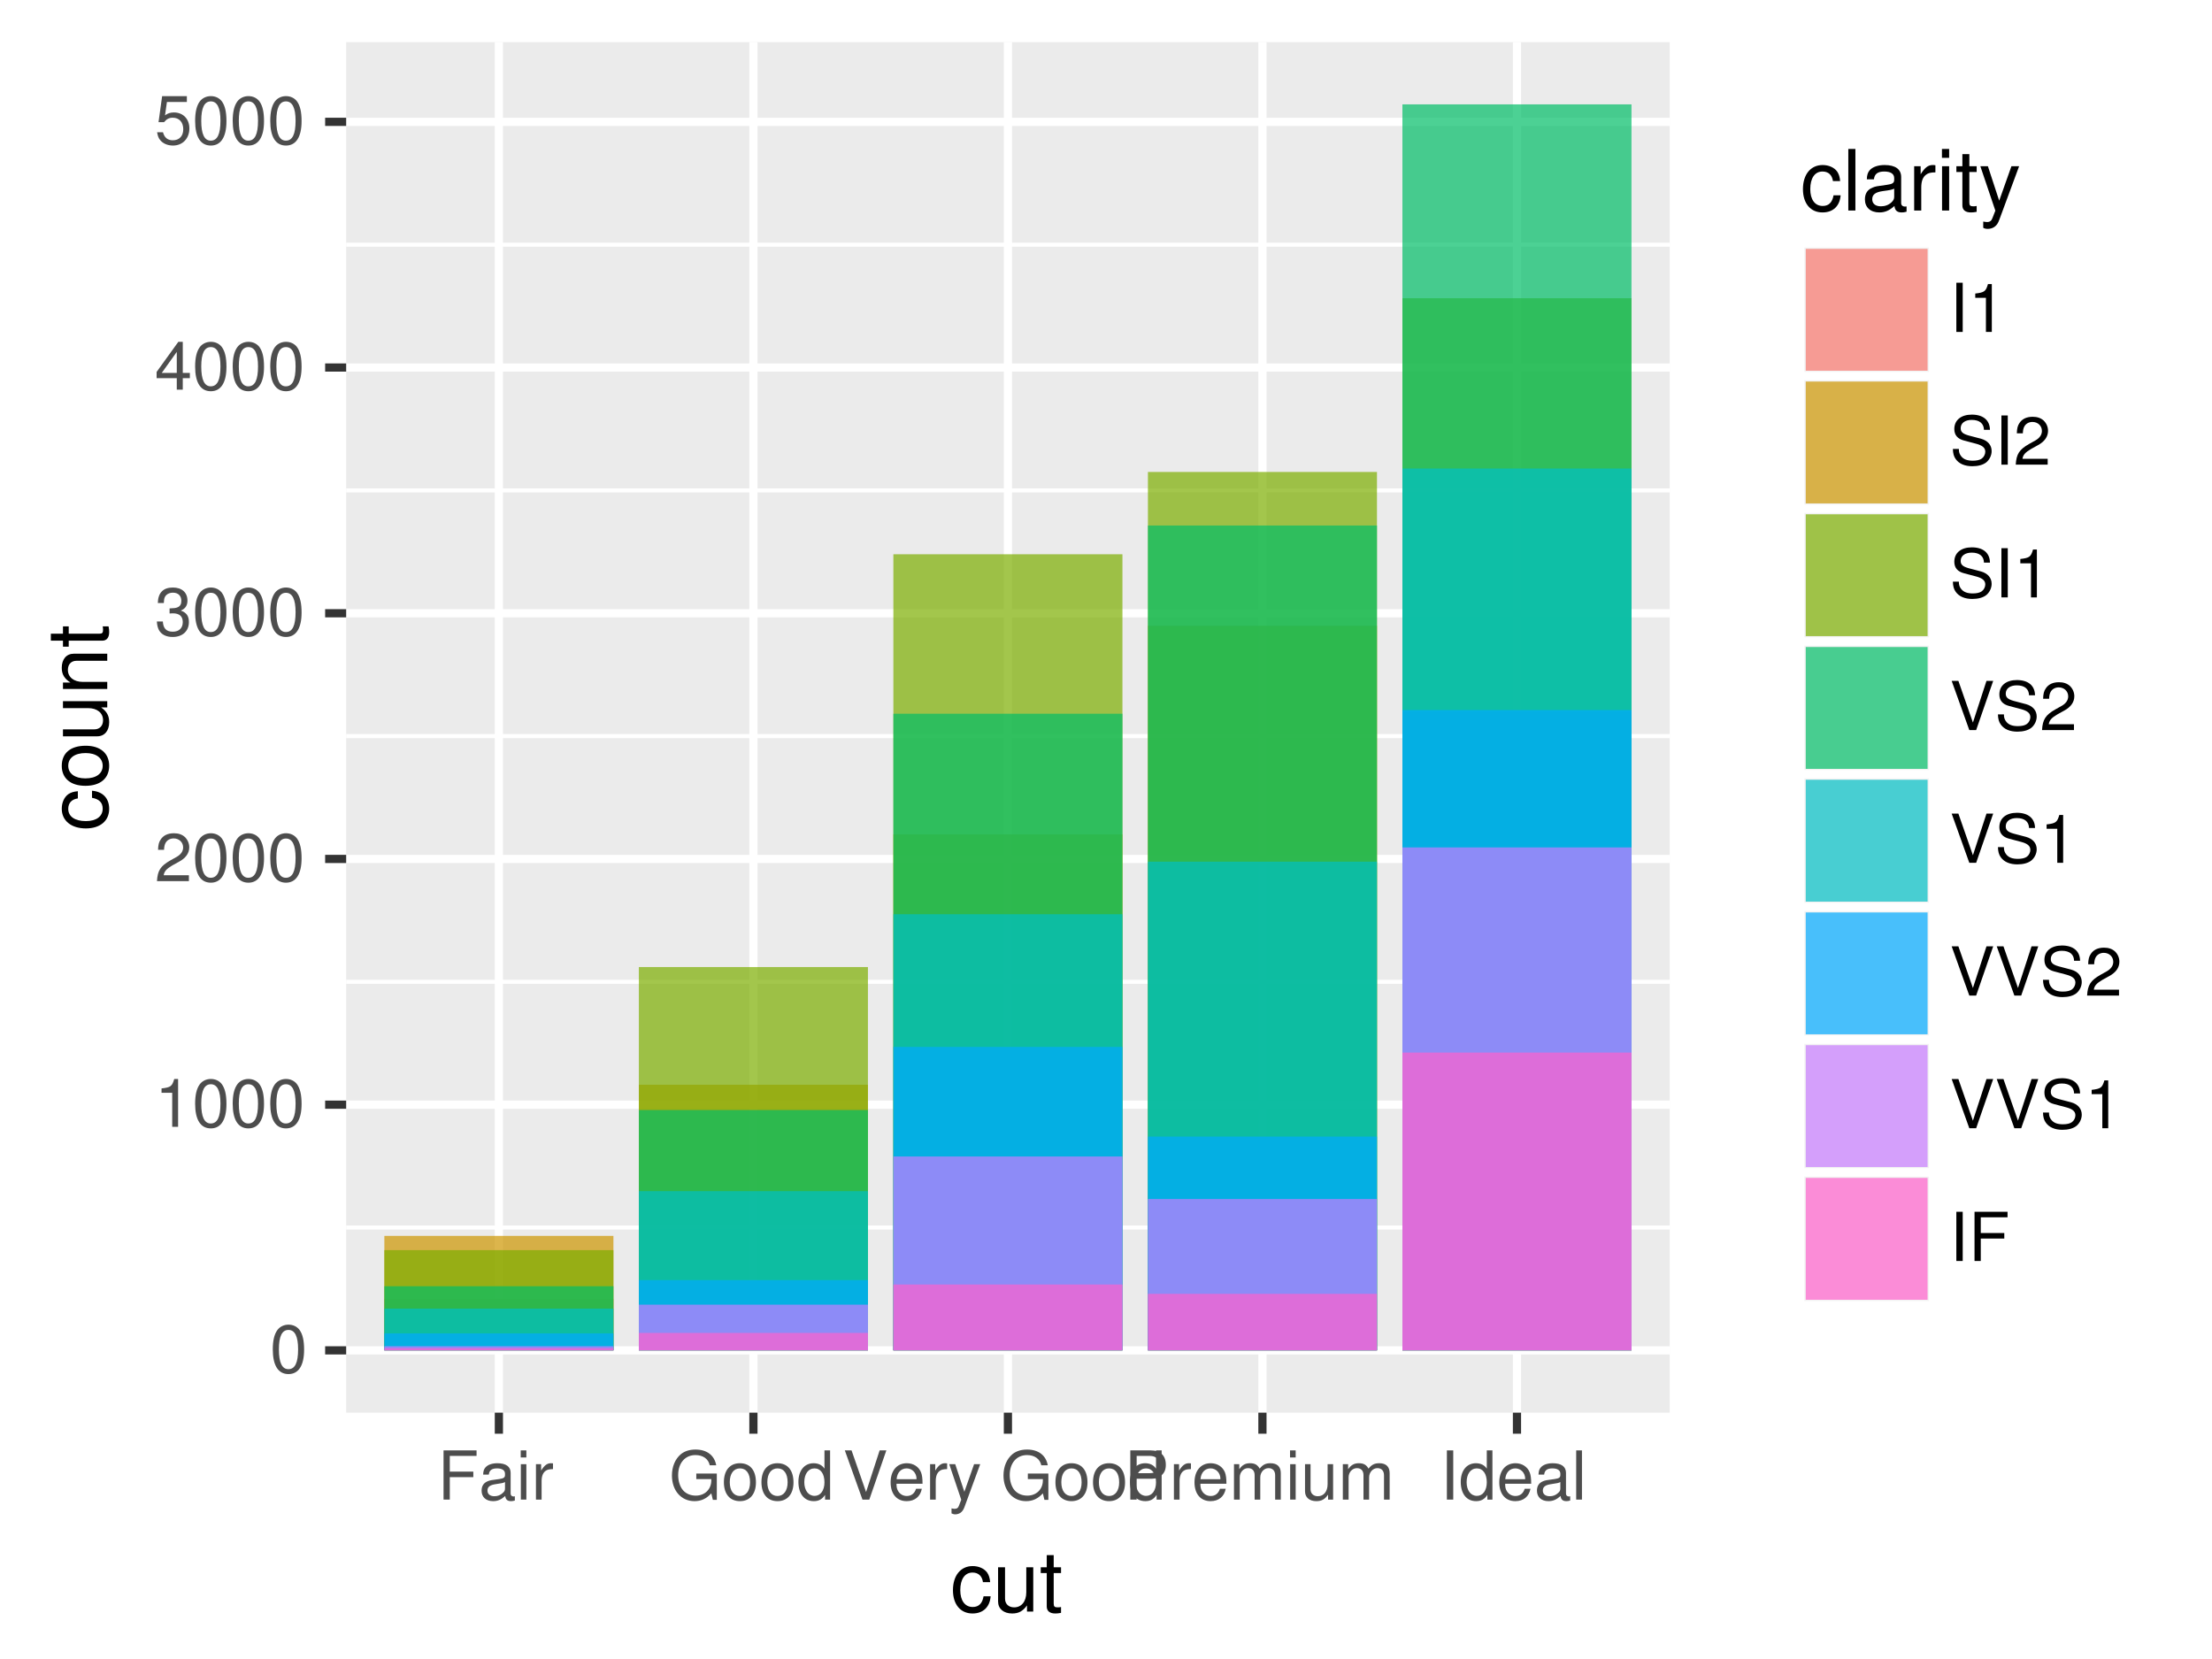 <?xml version="1.0" encoding="UTF-8"?>
<svg xmlns="http://www.w3.org/2000/svg" xmlns:xlink="http://www.w3.org/1999/xlink" width="288pt" height="216pt" viewBox="0 0 288 216" version="1.1">
<defs>
<g>
<symbol overflow="visible" id="glyph0-0">
<path style="stroke:none;" d=""/>
</symbol>
<symbol overflow="visible" id="glyph0-1">
<path style="stroke:none;" d="M 2.422 -6.234 C 1.844 -6.234 1.312 -5.984 0.984 -5.547 C 0.578 -5 0.375 -4.172 0.375 -3.016 C 0.375 -0.922 1.078 0.203 2.422 0.203 C 3.734 0.203 4.453 -0.922 4.453 -2.969 C 4.453 -4.172 4.266 -4.984 3.859 -5.547 C 3.531 -5.984 3.016 -6.234 2.422 -6.234 Z M 2.422 -5.547 C 3.25 -5.547 3.672 -4.703 3.672 -3.031 C 3.672 -1.266 3.266 -0.438 2.406 -0.438 C 1.578 -0.438 1.172 -1.297 1.172 -3.016 C 1.172 -4.719 1.578 -5.547 2.422 -5.547 Z M 2.422 -5.547 "/>
</symbol>
<symbol overflow="visible" id="glyph0-2">
<path style="stroke:none;" d="M 2.281 -4.438 L 2.281 0 L 3.047 0 L 3.047 -6.234 L 2.547 -6.234 C 2.266 -5.281 2.094 -5.141 0.891 -5 L 0.891 -4.438 Z M 2.281 -4.438 "/>
</symbol>
<symbol overflow="visible" id="glyph0-3">
<path style="stroke:none;" d="M 4.453 -0.766 L 1.172 -0.766 C 1.25 -1.281 1.531 -1.594 2.297 -2.047 L 3.172 -2.531 C 4.047 -3 4.5 -3.641 4.5 -4.406 C 4.5 -4.922 4.281 -5.406 3.922 -5.75 C 3.547 -6.078 3.094 -6.234 2.5 -6.234 C 1.703 -6.234 1.125 -5.953 0.781 -5.422 C 0.547 -5.094 0.453 -4.703 0.438 -4.078 L 1.219 -4.078 C 1.234 -4.5 1.297 -4.75 1.406 -4.953 C 1.594 -5.328 2 -5.562 2.469 -5.562 C 3.172 -5.562 3.703 -5.062 3.703 -4.391 C 3.703 -3.891 3.406 -3.469 2.859 -3.156 L 2.047 -2.703 C 0.75 -1.969 0.375 -1.375 0.297 0 L 4.453 0 Z M 4.453 -0.766 "/>
</symbol>
<symbol overflow="visible" id="glyph0-4">
<path style="stroke:none;" d="M 1.938 -2.859 L 2.047 -2.859 L 2.359 -2.875 C 3.219 -2.875 3.656 -2.484 3.656 -1.734 C 3.656 -0.953 3.172 -0.484 2.359 -0.484 C 1.516 -0.484 1.109 -0.906 1.062 -1.812 L 0.281 -1.812 C 0.312 -1.312 0.406 -0.984 0.547 -0.703 C 0.875 -0.109 1.484 0.203 2.344 0.203 C 3.625 0.203 4.453 -0.562 4.453 -1.734 C 4.453 -2.531 4.141 -2.969 3.391 -3.234 C 3.969 -3.453 4.266 -3.891 4.266 -4.516 C 4.266 -5.594 3.547 -6.234 2.359 -6.234 C 1.109 -6.234 0.438 -5.547 0.406 -4.219 L 1.188 -4.219 C 1.203 -4.594 1.234 -4.812 1.328 -5 C 1.5 -5.344 1.891 -5.562 2.375 -5.562 C 3.062 -5.562 3.469 -5.156 3.469 -4.5 C 3.469 -4.062 3.312 -3.797 2.969 -3.656 C 2.766 -3.562 2.484 -3.531 1.938 -3.516 Z M 1.938 -2.859 "/>
</symbol>
<symbol overflow="visible" id="glyph0-5">
<path style="stroke:none;" d="M 2.875 -1.5 L 2.875 0 L 3.656 0 L 3.656 -1.5 L 4.578 -1.5 L 4.578 -2.188 L 3.656 -2.188 L 3.656 -6.234 L 3.078 -6.234 L 0.25 -2.312 L 0.25 -1.5 Z M 2.875 -2.188 L 0.922 -2.188 L 2.875 -4.922 Z M 2.875 -2.188 "/>
</symbol>
<symbol overflow="visible" id="glyph0-6">
<path style="stroke:none;" d="M 4.188 -6.234 L 0.969 -6.234 L 0.5 -2.844 L 1.219 -2.844 C 1.578 -3.266 1.875 -3.422 2.359 -3.422 C 3.188 -3.422 3.719 -2.844 3.719 -1.922 C 3.719 -1.031 3.203 -0.484 2.359 -0.484 C 1.688 -0.484 1.266 -0.828 1.078 -1.531 L 0.312 -1.531 C 0.406 -1.016 0.5 -0.781 0.688 -0.547 C 1.031 -0.078 1.672 0.203 2.375 0.203 C 3.641 0.203 4.516 -0.719 4.516 -2.031 C 4.516 -3.266 3.688 -4.109 2.5 -4.109 C 2.062 -4.109 1.703 -4 1.344 -3.734 L 1.594 -5.469 L 4.188 -5.469 Z M 4.188 -6.234 "/>
</symbol>
<symbol overflow="visible" id="glyph0-7">
<path style="stroke:none;" d="M 1.609 -2.922 L 4.672 -2.922 L 4.672 -3.641 L 1.609 -3.641 L 1.609 -5.688 L 5.094 -5.688 L 5.094 -6.406 L 0.797 -6.406 L 0.797 0 L 1.609 0 Z M 1.609 -2.922 "/>
</symbol>
<symbol overflow="visible" id="glyph0-8">
<path style="stroke:none;" d="M 4.703 -0.438 C 4.625 -0.406 4.594 -0.406 4.547 -0.406 C 4.297 -0.406 4.156 -0.547 4.156 -0.781 L 4.156 -3.484 C 4.156 -4.297 3.547 -4.734 2.422 -4.734 C 1.75 -4.734 1.203 -4.547 0.891 -4.203 C 0.672 -3.969 0.594 -3.703 0.578 -3.25 L 1.312 -3.25 C 1.375 -3.812 1.703 -4.062 2.391 -4.062 C 3.047 -4.062 3.422 -3.812 3.422 -3.375 L 3.422 -3.188 C 3.422 -2.875 3.234 -2.75 2.656 -2.672 C 1.625 -2.547 1.453 -2.5 1.172 -2.391 C 0.641 -2.172 0.375 -1.766 0.375 -1.156 C 0.375 -0.328 0.953 0.203 1.875 0.203 C 2.469 0.203 2.922 0 3.453 -0.469 C 3.5 -0.016 3.734 0.203 4.203 0.203 C 4.359 0.203 4.469 0.188 4.703 0.125 Z M 3.422 -1.453 C 3.422 -1.203 3.359 -1.062 3.125 -0.859 C 2.828 -0.578 2.469 -0.438 2.047 -0.438 C 1.469 -0.438 1.141 -0.719 1.141 -1.172 C 1.141 -1.656 1.453 -1.906 2.25 -2.016 C 3.016 -2.125 3.172 -2.156 3.422 -2.281 Z M 3.422 -1.453 "/>
</symbol>
<symbol overflow="visible" id="glyph0-9">
<path style="stroke:none;" d="M 1.312 -4.609 L 0.594 -4.609 L 0.594 0 L 1.312 0 Z M 1.312 -6.406 L 0.578 -6.406 L 0.578 -5.484 L 1.312 -5.484 Z M 1.312 -6.406 "/>
</symbol>
<symbol overflow="visible" id="glyph0-10">
<path style="stroke:none;" d="M 0.609 -4.609 L 0.609 0 L 1.344 0 L 1.344 -2.391 C 1.344 -3.047 1.516 -3.484 1.859 -3.734 C 2.094 -3.906 2.312 -3.953 2.828 -3.969 L 2.828 -4.719 C 2.703 -4.734 2.641 -4.734 2.547 -4.734 C 2.062 -4.734 1.703 -4.453 1.281 -3.781 L 1.281 -4.609 Z M 0.609 -4.609 "/>
</symbol>
<symbol overflow="visible" id="glyph0-11">
<path style="stroke:none;" d="M 6.234 -3.391 L 3.562 -3.391 L 3.562 -2.672 L 5.516 -2.672 L 5.516 -2.484 C 5.516 -1.344 4.672 -0.516 3.5 -0.516 C 2.844 -0.516 2.266 -0.75 1.875 -1.172 C 1.453 -1.625 1.203 -2.391 1.203 -3.188 C 1.203 -4.766 2.109 -5.797 3.453 -5.797 C 4.438 -5.797 5.141 -5.297 5.312 -4.469 L 6.156 -4.469 C 5.922 -5.766 4.938 -6.516 3.469 -6.516 C 2.688 -6.516 2.047 -6.312 1.547 -5.906 C 0.812 -5.281 0.391 -4.297 0.391 -3.141 C 0.391 -1.172 1.594 0.203 3.328 0.203 C 4.203 0.203 4.891 -0.125 5.516 -0.812 L 5.719 0.031 L 6.234 0.031 Z M 6.234 -3.391 "/>
</symbol>
<symbol overflow="visible" id="glyph0-12">
<path style="stroke:none;" d="M 2.391 -4.734 C 1.094 -4.734 0.312 -3.812 0.312 -2.266 C 0.312 -0.719 1.094 0.203 2.406 0.203 C 3.688 0.203 4.484 -0.719 4.484 -2.234 C 4.484 -3.828 3.719 -4.734 2.391 -4.734 Z M 2.406 -4.062 C 3.234 -4.062 3.719 -3.391 3.719 -2.25 C 3.719 -1.156 3.203 -0.469 2.406 -0.469 C 1.578 -0.469 1.078 -1.156 1.078 -2.266 C 1.078 -3.375 1.578 -4.062 2.406 -4.062 Z M 2.406 -4.062 "/>
</symbol>
<symbol overflow="visible" id="glyph0-13">
<path style="stroke:none;" d="M 4.359 -6.406 L 3.625 -6.406 L 3.625 -4.031 C 3.312 -4.5 2.828 -4.734 2.203 -4.734 C 1.016 -4.734 0.234 -3.781 0.234 -2.312 C 0.234 -0.75 1 0.203 2.234 0.203 C 2.875 0.203 3.312 -0.031 3.703 -0.609 L 3.703 0 L 4.359 0 Z M 2.328 -4.062 C 3.125 -4.062 3.625 -3.359 3.625 -2.25 C 3.625 -1.188 3.109 -0.484 2.344 -0.484 C 1.531 -0.484 1 -1.203 1 -2.266 C 1 -3.344 1.531 -4.062 2.328 -4.062 Z M 2.328 -4.062 "/>
</symbol>
<symbol overflow="visible" id="glyph0-14">
<path style="stroke:none;" d="M 3.453 0 L 5.672 -6.406 L 4.797 -6.406 L 3.031 -0.984 L 1.141 -6.406 L 0.266 -6.406 L 2.562 0 Z M 3.453 0 "/>
</symbol>
<symbol overflow="visible" id="glyph0-15">
<path style="stroke:none;" d="M 4.516 -2.062 C 4.516 -2.766 4.453 -3.188 4.328 -3.531 C 4.031 -4.281 3.328 -4.734 2.469 -4.734 C 1.172 -4.734 0.359 -3.75 0.359 -2.25 C 0.359 -0.734 1.156 0.203 2.453 0.203 C 3.5 0.203 4.234 -0.391 4.422 -1.406 L 3.672 -1.406 C 3.469 -0.797 3.062 -0.469 2.469 -0.469 C 2 -0.469 1.609 -0.688 1.359 -1.078 C 1.188 -1.344 1.125 -1.594 1.125 -2.062 Z M 1.141 -2.656 C 1.203 -3.516 1.719 -4.062 2.453 -4.062 C 3.172 -4.062 3.734 -3.469 3.734 -2.703 C 3.734 -2.688 3.734 -2.672 3.719 -2.656 Z M 1.141 -2.656 "/>
</symbol>
<symbol overflow="visible" id="glyph0-16">
<path style="stroke:none;" d="M 3.406 -4.609 L 2.141 -1.016 L 0.953 -4.609 L 0.172 -4.609 L 1.734 0.016 L 1.453 0.75 C 1.344 1.078 1.172 1.203 0.859 1.203 C 0.75 1.203 0.641 1.172 0.469 1.141 L 0.469 1.797 C 0.625 1.875 0.781 1.922 0.969 1.922 C 1.203 1.922 1.453 1.844 1.656 1.703 C 1.875 1.531 2.016 1.344 2.156 0.969 L 4.203 -4.609 Z M 3.406 -4.609 "/>
</symbol>
<symbol overflow="visible" id="glyph0-17">
<path style="stroke:none;" d=""/>
</symbol>
<symbol overflow="visible" id="glyph0-18">
<path style="stroke:none;" d="M 1.625 -2.719 L 3.641 -2.719 C 4.141 -2.719 4.531 -2.875 4.875 -3.172 C 5.266 -3.531 5.422 -3.938 5.422 -4.531 C 5.422 -5.734 4.719 -6.406 3.453 -6.406 L 0.797 -6.406 L 0.797 0 L 1.625 0 Z M 1.625 -3.438 L 1.625 -5.688 L 3.328 -5.688 C 4.109 -5.688 4.578 -5.266 4.578 -4.562 C 4.578 -3.859 4.109 -3.438 3.328 -3.438 Z M 1.625 -3.438 "/>
</symbol>
<symbol overflow="visible" id="glyph0-19">
<path style="stroke:none;" d="M 0.609 -4.609 L 0.609 0 L 1.359 0 L 1.359 -2.891 C 1.359 -3.562 1.844 -4.094 2.438 -4.094 C 2.984 -4.094 3.297 -3.766 3.297 -3.172 L 3.297 0 L 4.031 0 L 4.031 -2.891 C 4.031 -3.562 4.516 -4.094 5.109 -4.094 C 5.641 -4.094 5.969 -3.75 5.969 -3.172 L 5.969 0 L 6.703 0 L 6.703 -3.453 C 6.703 -4.281 6.234 -4.734 5.359 -4.734 C 4.75 -4.734 4.375 -4.562 3.953 -4.031 C 3.672 -4.531 3.312 -4.734 2.703 -4.734 C 2.094 -4.734 1.688 -4.516 1.297 -3.953 L 1.297 -4.609 Z M 0.609 -4.609 "/>
</symbol>
<symbol overflow="visible" id="glyph0-20">
<path style="stroke:none;" d="M 4.234 0 L 4.234 -4.609 L 3.516 -4.609 L 3.516 -2 C 3.516 -1.062 3.016 -0.438 2.25 -0.438 C 1.672 -0.438 1.297 -0.797 1.297 -1.344 L 1.297 -4.609 L 0.578 -4.609 L 0.578 -1.062 C 0.578 -0.297 1.141 0.203 2.047 0.203 C 2.719 0.203 3.156 -0.031 3.578 -0.641 L 3.578 0 Z M 4.234 0 "/>
</symbol>
<symbol overflow="visible" id="glyph0-21">
<path style="stroke:none;" d="M 1.703 -6.406 L 0.875 -6.406 L 0.875 0 L 1.703 0 Z M 1.703 -6.406 "/>
</symbol>
<symbol overflow="visible" id="glyph0-22">
<path style="stroke:none;" d="M 1.344 -6.406 L 0.594 -6.406 L 0.594 0 L 1.344 0 Z M 1.344 -6.406 "/>
</symbol>
<symbol overflow="visible" id="glyph0-23">
<path style="stroke:none;" d="M 5.25 -4.531 C 5.234 -5.781 4.375 -6.516 2.891 -6.516 C 1.484 -6.516 0.609 -5.797 0.609 -4.641 C 0.609 -3.859 1.031 -3.359 1.875 -3.141 L 3.469 -2.719 C 4.281 -2.5 4.641 -2.188 4.641 -1.688 C 4.641 -1.344 4.453 -0.984 4.188 -0.797 C 3.938 -0.609 3.531 -0.516 3.016 -0.516 C 2.312 -0.516 1.844 -0.688 1.531 -1.062 C 1.297 -1.344 1.188 -1.641 1.203 -2.047 L 0.422 -2.047 C 0.438 -1.453 0.547 -1.062 0.797 -0.719 C 1.234 -0.109 1.984 0.203 2.953 0.203 C 3.719 0.203 4.344 0.031 4.766 -0.297 C 5.188 -0.641 5.469 -1.203 5.469 -1.766 C 5.469 -2.547 4.969 -3.125 4.094 -3.375 L 2.484 -3.797 C 1.719 -4.016 1.438 -4.25 1.438 -4.75 C 1.438 -5.406 2 -5.828 2.875 -5.828 C 3.891 -5.828 4.453 -5.359 4.469 -4.531 Z M 5.25 -4.531 "/>
</symbol>
<symbol overflow="visible" id="glyph1-0">
<path style="stroke:none;" d=""/>
</symbol>
<symbol overflow="visible" id="glyph1-1">
<path style="stroke:none;" d="M 5.188 -3.828 C 5.141 -4.391 5.016 -4.75 4.797 -5.078 C 4.406 -5.609 3.703 -5.922 2.906 -5.922 C 1.359 -5.922 0.344 -4.703 0.344 -2.781 C 0.344 -0.922 1.328 0.25 2.891 0.25 C 4.266 0.25 5.141 -0.578 5.25 -1.984 L 4.328 -1.984 C 4.172 -1.062 3.703 -0.594 2.922 -0.594 C 1.906 -0.594 1.297 -1.422 1.297 -2.781 C 1.297 -4.219 1.891 -5.078 2.891 -5.078 C 3.656 -5.078 4.141 -4.625 4.25 -3.828 Z M 5.188 -3.828 "/>
</symbol>
<symbol overflow="visible" id="glyph1-2">
<path style="stroke:none;" d="M 5.297 0 L 5.297 -5.766 L 4.391 -5.766 L 4.391 -2.5 C 4.391 -1.312 3.766 -0.547 2.812 -0.547 C 2.094 -0.547 1.625 -0.984 1.625 -1.688 L 1.625 -5.766 L 0.719 -5.766 L 0.719 -1.312 C 0.719 -0.359 1.438 0.25 2.547 0.25 C 3.406 0.25 3.938 -0.047 4.484 -0.797 L 4.484 0 Z M 5.297 0 "/>
</symbol>
<symbol overflow="visible" id="glyph1-3">
<path style="stroke:none;" d="M 2.797 -5.766 L 1.844 -5.766 L 1.844 -7.344 L 0.938 -7.344 L 0.938 -5.766 L 0.156 -5.766 L 0.156 -5.016 L 0.938 -5.016 L 0.938 -0.656 C 0.938 -0.078 1.328 0.25 2.047 0.25 C 2.266 0.25 2.484 0.234 2.797 0.172 L 2.797 -0.594 C 2.672 -0.562 2.531 -0.547 2.359 -0.547 C 1.953 -0.547 1.844 -0.656 1.844 -1.062 L 1.844 -5.016 L 2.797 -5.016 Z M 2.797 -5.766 "/>
</symbol>
<symbol overflow="visible" id="glyph1-4">
<path style="stroke:none;" d="M 1.672 -8.016 L 0.75 -8.016 L 0.75 0 L 1.672 0 Z M 1.672 -8.016 "/>
</symbol>
<symbol overflow="visible" id="glyph1-5">
<path style="stroke:none;" d="M 5.891 -0.531 C 5.781 -0.516 5.734 -0.516 5.688 -0.516 C 5.375 -0.516 5.188 -0.688 5.188 -0.969 L 5.188 -4.359 C 5.188 -5.375 4.438 -5.922 3.031 -5.922 C 2.188 -5.922 1.5 -5.688 1.109 -5.266 C 0.844 -4.969 0.734 -4.625 0.719 -4.062 L 1.641 -4.062 C 1.719 -4.766 2.141 -5.078 2.984 -5.078 C 3.812 -5.078 4.281 -4.781 4.281 -4.219 L 4.281 -3.984 C 4.281 -3.594 4.047 -3.438 3.328 -3.344 C 2.031 -3.172 1.828 -3.141 1.469 -2.984 C 0.797 -2.719 0.469 -2.203 0.469 -1.453 C 0.469 -0.406 1.188 0.25 2.359 0.25 C 3.078 0.25 3.656 0 4.312 -0.594 C 4.375 -0.016 4.656 0.25 5.266 0.25 C 5.438 0.25 5.594 0.234 5.891 0.156 Z M 4.281 -1.812 C 4.281 -1.5 4.188 -1.312 3.922 -1.062 C 3.547 -0.719 3.094 -0.547 2.547 -0.547 C 1.844 -0.547 1.422 -0.891 1.422 -1.469 C 1.422 -2.078 1.828 -2.391 2.812 -2.531 C 3.766 -2.656 3.969 -2.703 4.281 -2.844 Z M 4.281 -1.812 "/>
</symbol>
<symbol overflow="visible" id="glyph1-6">
<path style="stroke:none;" d="M 0.766 -5.766 L 0.766 0 L 1.688 0 L 1.688 -2.984 C 1.688 -3.812 1.891 -4.359 2.328 -4.672 C 2.625 -4.891 2.891 -4.953 3.531 -4.969 L 3.531 -5.891 C 3.375 -5.922 3.297 -5.922 3.172 -5.922 C 2.578 -5.922 2.141 -5.578 1.609 -4.719 L 1.609 -5.766 Z M 0.766 -5.766 "/>
</symbol>
<symbol overflow="visible" id="glyph1-7">
<path style="stroke:none;" d="M 1.656 -5.766 L 0.734 -5.766 L 0.734 0 L 1.656 0 Z M 1.656 -8.016 L 0.719 -8.016 L 0.719 -6.859 L 1.656 -6.859 Z M 1.656 -8.016 "/>
</symbol>
<symbol overflow="visible" id="glyph1-8">
<path style="stroke:none;" d="M 4.266 -5.766 L 2.672 -1.281 L 1.203 -5.766 L 0.219 -5.766 L 2.172 0.016 L 1.812 0.938 C 1.672 1.344 1.469 1.5 1.078 1.5 C 0.953 1.5 0.797 1.469 0.594 1.438 L 0.594 2.25 C 0.781 2.359 0.969 2.391 1.203 2.391 C 1.5 2.391 1.828 2.297 2.062 2.125 C 2.359 1.906 2.516 1.672 2.688 1.203 L 5.266 -5.766 Z M 4.266 -5.766 "/>
</symbol>
<symbol overflow="visible" id="glyph2-0">
<path style="stroke:none;" d=""/>
</symbol>
<symbol overflow="visible" id="glyph2-1">
<path style="stroke:none;" d="M -3.828 -5.188 C -4.391 -5.141 -4.75 -5.016 -5.078 -4.797 C -5.609 -4.406 -5.922 -3.703 -5.922 -2.906 C -5.922 -1.359 -4.703 -0.344 -2.781 -0.344 C -0.922 -0.344 0.25 -1.328 0.25 -2.891 C 0.25 -4.266 -0.578 -5.141 -1.984 -5.25 L -1.984 -4.328 C -1.062 -4.172 -0.594 -3.703 -0.594 -2.922 C -0.594 -1.906 -1.422 -1.297 -2.781 -1.297 C -4.219 -1.297 -5.078 -1.891 -5.078 -2.891 C -5.078 -3.656 -4.625 -4.141 -3.828 -4.25 Z M -3.828 -5.188 "/>
</symbol>
<symbol overflow="visible" id="glyph2-2">
<path style="stroke:none;" d="M -5.922 -2.984 C -5.922 -1.375 -4.781 -0.391 -2.844 -0.391 C -0.906 -0.391 0.25 -1.359 0.25 -3 C 0.25 -4.625 -0.906 -5.609 -2.797 -5.609 C -4.781 -5.609 -5.922 -4.656 -5.922 -2.984 Z M -5.078 -3 C -5.078 -4.031 -4.234 -4.656 -2.812 -4.656 C -1.453 -4.656 -0.594 -4.016 -0.594 -3 C -0.594 -1.984 -1.438 -1.359 -2.844 -1.359 C -4.219 -1.359 -5.078 -1.984 -5.078 -3 Z M -5.078 -3 "/>
</symbol>
<symbol overflow="visible" id="glyph2-3">
<path style="stroke:none;" d="M 0 -5.297 L -5.766 -5.297 L -5.766 -4.391 L -2.5 -4.391 C -1.312 -4.391 -0.547 -3.766 -0.547 -2.812 C -0.547 -2.094 -0.984 -1.625 -1.688 -1.625 L -5.766 -1.625 L -5.766 -0.719 L -1.312 -0.719 C -0.359 -0.719 0.25 -1.438 0.25 -2.547 C 0.25 -3.406 -0.047 -3.938 -0.797 -4.484 L 0 -4.484 Z M 0 -5.297 "/>
</symbol>
<symbol overflow="visible" id="glyph2-4">
<path style="stroke:none;" d="M -5.766 -0.766 L 0 -0.766 L 0 -1.688 L -3.172 -1.688 C -4.359 -1.688 -5.125 -2.312 -5.125 -3.25 C -5.125 -3.984 -4.688 -4.438 -4 -4.438 L 0 -4.438 L 0 -5.359 L -4.359 -5.359 C -5.312 -5.359 -5.922 -4.641 -5.922 -3.531 C -5.922 -2.672 -5.594 -2.125 -4.797 -1.609 L -5.766 -1.609 Z M -5.766 -0.766 "/>
</symbol>
<symbol overflow="visible" id="glyph2-5">
<path style="stroke:none;" d="M -5.766 -2.797 L -5.766 -1.844 L -7.344 -1.844 L -7.344 -0.938 L -5.766 -0.938 L -5.766 -0.156 L -5.016 -0.156 L -5.016 -0.938 L -0.656 -0.938 C -0.078 -0.938 0.25 -1.328 0.25 -2.047 C 0.25 -2.266 0.234 -2.484 0.172 -2.797 L -0.594 -2.797 C -0.562 -2.672 -0.547 -2.531 -0.547 -2.359 C -0.547 -1.953 -0.656 -1.844 -1.062 -1.844 L -5.016 -1.844 L -5.016 -2.797 Z M -5.766 -2.797 "/>
</symbol>
</g>
<clipPath id="clip1">
  <path d="M 45.07 5.48 L 218 5.48 L 218 184 L 45.07 184 Z M 45.07 5.48 "/>
</clipPath>
<clipPath id="clip2">
  <path d="M 45.07 159 L 218 159 L 218 161 L 45.07 161 Z M 45.07 159 "/>
</clipPath>
<clipPath id="clip3">
  <path d="M 45.07 127 L 218 127 L 218 129 L 45.07 129 Z M 45.07 127 "/>
</clipPath>
<clipPath id="clip4">
  <path d="M 45.07 95 L 218 95 L 218 97 L 45.07 97 Z M 45.07 95 "/>
</clipPath>
<clipPath id="clip5">
  <path d="M 45.07 63 L 218 63 L 218 65 L 45.07 65 Z M 45.07 63 "/>
</clipPath>
<clipPath id="clip6">
  <path d="M 45.07 31 L 218 31 L 218 33 L 45.07 33 Z M 45.07 31 "/>
</clipPath>
<clipPath id="clip7">
  <path d="M 45.07 175 L 218 175 L 218 177 L 45.07 177 Z M 45.07 175 "/>
</clipPath>
<clipPath id="clip8">
  <path d="M 45.07 143 L 218 143 L 218 145 L 45.07 145 Z M 45.07 143 "/>
</clipPath>
<clipPath id="clip9">
  <path d="M 45.07 111 L 218 111 L 218 113 L 45.07 113 Z M 45.07 111 "/>
</clipPath>
<clipPath id="clip10">
  <path d="M 45.07 79 L 218 79 L 218 81 L 45.07 81 Z M 45.07 79 "/>
</clipPath>
<clipPath id="clip11">
  <path d="M 45.07 47 L 218 47 L 218 49 L 45.07 49 Z M 45.07 47 "/>
</clipPath>
<clipPath id="clip12">
  <path d="M 45.07 15 L 218 15 L 218 17 L 45.07 17 Z M 45.07 15 "/>
</clipPath>
<clipPath id="clip13">
  <path d="M 64 5.48 L 66 5.48 L 66 184.93 L 64 184.93 Z M 64 5.48 "/>
</clipPath>
<clipPath id="clip14">
  <path d="M 97 5.48 L 99 5.48 L 99 184.93 L 97 184.93 Z M 97 5.48 "/>
</clipPath>
<clipPath id="clip15">
  <path d="M 130 5.48 L 132 5.48 L 132 184.93 L 130 184.93 Z M 130 5.48 "/>
</clipPath>
<clipPath id="clip16">
  <path d="M 163 5.48 L 165 5.48 L 165 184.93 L 163 184.93 Z M 163 5.48 "/>
</clipPath>
<clipPath id="clip17">
  <path d="M 196 5.48 L 199 5.48 L 199 184.93 L 196 184.93 Z M 196 5.48 "/>
</clipPath>
</defs>
<g id="surface321">
<rect x="0" y="0" width="288" height="216" style="fill:rgb(100%,100%,100%);fill-opacity:1;stroke:none;"/>
<rect x="0" y="0" width="288" height="216" style="fill:rgb(100%,100%,100%);fill-opacity:1;stroke:none;"/>
<path style="fill:none;stroke-width:1.067;stroke-linecap:round;stroke-linejoin:round;stroke:rgb(100%,100%,100%);stroke-opacity:1;stroke-miterlimit:10;" d="M 0 216 L 288 216 L 288 0 L 0 0 Z M 0 216 "/>
<g clip-path="url(#clip1)" clip-rule="nonzero">
<path style=" stroke:none;fill-rule:nonzero;fill:rgb(92.157%,92.157%,92.157%);fill-opacity:1;" d="M 45.07 183.93 L 217.391 183.93 L 217.391 5.48 L 45.07 5.48 Z M 45.07 183.93 "/>
</g>
<g clip-path="url(#clip2)" clip-rule="nonzero">
<path style="fill:none;stroke-width:0.533;stroke-linecap:butt;stroke-linejoin:round;stroke:rgb(100%,100%,100%);stroke-opacity:1;stroke-miterlimit:10;" d="M 45.07 159.824 L 217.391 159.824 "/>
</g>
<g clip-path="url(#clip3)" clip-rule="nonzero">
<path style="fill:none;stroke-width:0.533;stroke-linecap:butt;stroke-linejoin:round;stroke:rgb(100%,100%,100%);stroke-opacity:1;stroke-miterlimit:10;" d="M 45.07 127.832 L 217.391 127.832 "/>
</g>
<g clip-path="url(#clip4)" clip-rule="nonzero">
<path style="fill:none;stroke-width:0.533;stroke-linecap:butt;stroke-linejoin:round;stroke:rgb(100%,100%,100%);stroke-opacity:1;stroke-miterlimit:10;" d="M 45.07 95.84 L 217.391 95.84 "/>
</g>
<g clip-path="url(#clip5)" clip-rule="nonzero">
<path style="fill:none;stroke-width:0.533;stroke-linecap:butt;stroke-linejoin:round;stroke:rgb(100%,100%,100%);stroke-opacity:1;stroke-miterlimit:10;" d="M 45.07 63.848 L 217.391 63.848 "/>
</g>
<g clip-path="url(#clip6)" clip-rule="nonzero">
<path style="fill:none;stroke-width:0.533;stroke-linecap:butt;stroke-linejoin:round;stroke:rgb(100%,100%,100%);stroke-opacity:1;stroke-miterlimit:10;" d="M 45.07 31.859 L 217.391 31.859 "/>
</g>
<g clip-path="url(#clip7)" clip-rule="nonzero">
<path style="fill:none;stroke-width:1.067;stroke-linecap:butt;stroke-linejoin:round;stroke:rgb(100%,100%,100%);stroke-opacity:1;stroke-miterlimit:10;" d="M 45.07 175.816 L 217.391 175.816 "/>
</g>
<g clip-path="url(#clip8)" clip-rule="nonzero">
<path style="fill:none;stroke-width:1.067;stroke-linecap:butt;stroke-linejoin:round;stroke:rgb(100%,100%,100%);stroke-opacity:1;stroke-miterlimit:10;" d="M 45.07 143.828 L 217.391 143.828 "/>
</g>
<g clip-path="url(#clip9)" clip-rule="nonzero">
<path style="fill:none;stroke-width:1.067;stroke-linecap:butt;stroke-linejoin:round;stroke:rgb(100%,100%,100%);stroke-opacity:1;stroke-miterlimit:10;" d="M 45.07 111.836 L 217.391 111.836 "/>
</g>
<g clip-path="url(#clip10)" clip-rule="nonzero">
<path style="fill:none;stroke-width:1.067;stroke-linecap:butt;stroke-linejoin:round;stroke:rgb(100%,100%,100%);stroke-opacity:1;stroke-miterlimit:10;" d="M 45.07 79.844 L 217.391 79.844 "/>
</g>
<g clip-path="url(#clip11)" clip-rule="nonzero">
<path style="fill:none;stroke-width:1.067;stroke-linecap:butt;stroke-linejoin:round;stroke:rgb(100%,100%,100%);stroke-opacity:1;stroke-miterlimit:10;" d="M 45.07 47.852 L 217.391 47.852 "/>
</g>
<g clip-path="url(#clip12)" clip-rule="nonzero">
<path style="fill:none;stroke-width:1.067;stroke-linecap:butt;stroke-linejoin:round;stroke:rgb(100%,100%,100%);stroke-opacity:1;stroke-miterlimit:10;" d="M 45.07 15.863 L 217.391 15.863 "/>
</g>
<g clip-path="url(#clip13)" clip-rule="nonzero">
<path style="fill:none;stroke-width:1.067;stroke-linecap:butt;stroke-linejoin:round;stroke:rgb(100%,100%,100%);stroke-opacity:1;stroke-miterlimit:10;" d="M 64.953 183.93 L 64.953 5.48 "/>
</g>
<g clip-path="url(#clip14)" clip-rule="nonzero">
<path style="fill:none;stroke-width:1.067;stroke-linecap:butt;stroke-linejoin:round;stroke:rgb(100%,100%,100%);stroke-opacity:1;stroke-miterlimit:10;" d="M 98.094 183.93 L 98.094 5.48 "/>
</g>
<g clip-path="url(#clip15)" clip-rule="nonzero">
<path style="fill:none;stroke-width:1.067;stroke-linecap:butt;stroke-linejoin:round;stroke:rgb(100%,100%,100%);stroke-opacity:1;stroke-miterlimit:10;" d="M 131.23 183.93 L 131.23 5.48 "/>
</g>
<g clip-path="url(#clip16)" clip-rule="nonzero">
<path style="fill:none;stroke-width:1.067;stroke-linecap:butt;stroke-linejoin:round;stroke:rgb(100%,100%,100%);stroke-opacity:1;stroke-miterlimit:10;" d="M 164.367 183.93 L 164.367 5.48 "/>
</g>
<g clip-path="url(#clip17)" clip-rule="nonzero">
<path style="fill:none;stroke-width:1.067;stroke-linecap:butt;stroke-linejoin:round;stroke:rgb(100%,100%,100%);stroke-opacity:1;stroke-miterlimit:10;" d="M 197.508 183.93 L 197.508 5.48 "/>
</g>
<path style=" stroke:none;fill-rule:nonzero;fill:rgb(97.255%,46.275%,42.745%);fill-opacity:0.702;" d="M 50.043 175.816 L 79.867 175.816 L 79.867 169.098 L 50.043 169.098 Z M 50.043 175.816 "/>
<path style=" stroke:none;fill-rule:nonzero;fill:rgb(80.392%,58.824%,0%);fill-opacity:0.702;" d="M 50.043 175.816 L 79.867 175.816 L 79.867 160.91 L 50.043 160.91 Z M 50.043 175.816 "/>
<path style=" stroke:none;fill-rule:nonzero;fill:rgb(48.627%,68.235%,0%);fill-opacity:0.702;" d="M 50.043 175.816 L 79.867 175.816 L 79.867 162.766 L 50.043 162.766 Z M 50.043 175.816 "/>
<path style=" stroke:none;fill-rule:nonzero;fill:rgb(0%,74.51%,40.392%);fill-opacity:0.702;" d="M 50.043 175.816 L 79.867 175.816 L 79.867 167.465 L 50.043 167.465 Z M 50.043 175.816 "/>
<path style=" stroke:none;fill-rule:nonzero;fill:rgb(0%,74.902%,76.863%);fill-opacity:0.702;" d="M 50.043 175.816 L 79.867 175.816 L 79.867 170.379 L 50.043 170.379 Z M 50.043 175.816 "/>
<path style=" stroke:none;fill-rule:nonzero;fill:rgb(0%,66.275%,100%);fill-opacity:0.702;" d="M 50.043 175.816 L 79.867 175.816 L 79.867 173.609 L 50.043 173.609 Z M 50.043 175.816 "/>
<path style=" stroke:none;fill-rule:nonzero;fill:rgb(78.039%,48.627%,100%);fill-opacity:0.702;" d="M 50.043 175.816 L 79.867 175.816 L 79.867 175.273 L 50.043 175.273 Z M 50.043 175.816 "/>
<path style=" stroke:none;fill-rule:nonzero;fill:rgb(100%,38.039%,80%);fill-opacity:0.702;" d="M 50.043 175.816 L 79.867 175.816 L 79.867 175.527 L 50.043 175.527 Z M 50.043 175.816 "/>
<path style=" stroke:none;fill-rule:nonzero;fill:rgb(97.255%,46.275%,42.745%);fill-opacity:0.702;" d="M 83.18 175.816 L 113.004 175.816 L 113.004 172.746 L 83.18 172.746 Z M 83.18 175.816 "/>
<path style=" stroke:none;fill-rule:nonzero;fill:rgb(80.392%,58.824%,0%);fill-opacity:0.702;" d="M 83.18 175.816 L 113.004 175.816 L 113.004 141.234 L 83.18 141.234 Z M 83.18 175.816 "/>
<path style=" stroke:none;fill-rule:nonzero;fill:rgb(48.627%,68.235%,0%);fill-opacity:0.702;" d="M 83.18 175.816 L 113.004 175.816 L 113.004 125.91 L 83.18 125.91 Z M 83.18 175.816 "/>
<path style=" stroke:none;fill-rule:nonzero;fill:rgb(0%,74.51%,40.392%);fill-opacity:0.702;" d="M 83.18 175.816 L 113.004 175.816 L 113.004 144.527 L 83.18 144.527 Z M 83.18 175.816 "/>
<path style=" stroke:none;fill-rule:nonzero;fill:rgb(0%,74.902%,76.863%);fill-opacity:0.702;" d="M 83.18 175.816 L 113.004 175.816 L 113.004 155.086 L 83.18 155.086 Z M 83.18 175.816 "/>
<path style=" stroke:none;fill-rule:nonzero;fill:rgb(0%,66.275%,100%);fill-opacity:0.702;" d="M 83.18 175.816 L 113.004 175.816 L 113.004 166.668 L 83.18 166.668 Z M 83.18 175.816 "/>
<path style=" stroke:none;fill-rule:nonzero;fill:rgb(78.039%,48.627%,100%);fill-opacity:0.702;" d="M 83.18 175.816 L 113.004 175.816 L 113.004 169.867 L 83.18 169.867 Z M 83.18 175.816 "/>
<path style=" stroke:none;fill-rule:nonzero;fill:rgb(100%,38.039%,80%);fill-opacity:0.702;" d="M 83.18 175.816 L 113.004 175.816 L 113.004 173.547 L 83.18 173.547 Z M 83.18 175.816 "/>
<path style=" stroke:none;fill-rule:nonzero;fill:rgb(97.255%,46.275%,42.745%);fill-opacity:0.702;" d="M 116.316 175.816 L 146.141 175.816 L 146.141 173.129 L 116.316 173.129 Z M 116.316 175.816 "/>
<path style=" stroke:none;fill-rule:nonzero;fill:rgb(80.392%,58.824%,0%);fill-opacity:0.702;" d="M 116.316 175.816 L 146.141 175.816 L 146.141 108.637 L 116.316 108.637 Z M 116.316 175.816 "/>
<path style=" stroke:none;fill-rule:nonzero;fill:rgb(48.627%,68.235%,0%);fill-opacity:0.702;" d="M 116.316 175.816 L 146.141 175.816 L 146.141 72.164 L 116.316 72.164 Z M 116.316 175.816 "/>
<path style=" stroke:none;fill-rule:nonzero;fill:rgb(0%,74.51%,40.392%);fill-opacity:0.702;" d="M 116.316 175.816 L 146.141 175.816 L 146.141 92.926 L 116.316 92.926 Z M 116.316 175.816 "/>
<path style=" stroke:none;fill-rule:nonzero;fill:rgb(0%,74.902%,76.863%);fill-opacity:0.702;" d="M 116.316 175.816 L 146.141 175.816 L 146.141 119.031 L 116.316 119.031 Z M 116.316 175.816 "/>
<path style=" stroke:none;fill-rule:nonzero;fill:rgb(0%,66.275%,100%);fill-opacity:0.702;" d="M 116.316 175.816 L 146.141 175.816 L 146.141 136.309 L 116.316 136.309 Z M 116.316 175.816 "/>
<path style=" stroke:none;fill-rule:nonzero;fill:rgb(78.039%,48.627%,100%);fill-opacity:0.702;" d="M 116.316 175.816 L 146.141 175.816 L 146.141 150.574 L 116.316 150.574 Z M 116.316 175.816 "/>
<path style=" stroke:none;fill-rule:nonzero;fill:rgb(100%,38.039%,80%);fill-opacity:0.702;" d="M 116.316 175.816 L 146.141 175.816 L 146.141 167.242 L 116.316 167.242 Z M 116.316 175.816 "/>
<path style=" stroke:none;fill-rule:nonzero;fill:rgb(97.255%,46.275%,42.745%);fill-opacity:0.702;" d="M 149.457 175.816 L 179.281 175.816 L 179.281 169.258 L 149.457 169.258 Z M 149.457 175.816 "/>
<path style=" stroke:none;fill-rule:nonzero;fill:rgb(80.392%,58.824%,0%);fill-opacity:0.702;" d="M 149.457 175.816 L 179.281 175.816 L 179.281 81.473 L 149.457 81.473 Z M 149.457 175.816 "/>
<path style=" stroke:none;fill-rule:nonzero;fill:rgb(48.627%,68.235%,0%);fill-opacity:0.702;" d="M 149.457 175.816 L 179.281 175.816 L 179.281 61.449 L 149.457 61.449 Z M 149.457 175.816 "/>
<path style=" stroke:none;fill-rule:nonzero;fill:rgb(0%,74.51%,40.392%);fill-opacity:0.702;" d="M 149.457 175.816 L 179.281 175.816 L 179.281 68.422 L 149.457 68.422 Z M 149.457 175.816 "/>
<path style=" stroke:none;fill-rule:nonzero;fill:rgb(0%,74.902%,76.863%);fill-opacity:0.702;" d="M 149.457 175.816 L 179.281 175.816 L 179.281 112.188 L 149.457 112.188 Z M 149.457 175.816 "/>
<path style=" stroke:none;fill-rule:nonzero;fill:rgb(0%,66.275%,100%);fill-opacity:0.702;" d="M 149.457 175.816 L 179.281 175.816 L 179.281 147.984 L 149.457 147.984 Z M 149.457 175.816 "/>
<path style=" stroke:none;fill-rule:nonzero;fill:rgb(78.039%,48.627%,100%);fill-opacity:0.702;" d="M 149.457 175.816 L 179.281 175.816 L 179.281 156.109 L 149.457 156.109 Z M 149.457 175.816 "/>
<path style=" stroke:none;fill-rule:nonzero;fill:rgb(100%,38.039%,80%);fill-opacity:0.702;" d="M 149.457 175.816 L 179.281 175.816 L 179.281 168.457 L 149.457 168.457 Z M 149.457 175.816 "/>
<path style=" stroke:none;fill-rule:nonzero;fill:rgb(97.255%,46.275%,42.745%);fill-opacity:0.702;" d="M 182.594 175.816 L 212.418 175.816 L 212.418 171.145 L 182.594 171.145 Z M 182.594 175.816 "/>
<path style=" stroke:none;fill-rule:nonzero;fill:rgb(80.392%,58.824%,0%);fill-opacity:0.702;" d="M 182.594 175.816 L 212.418 175.816 L 212.418 92.703 L 182.594 92.703 Z M 182.594 175.816 "/>
<path style=" stroke:none;fill-rule:nonzero;fill:rgb(48.627%,68.235%,0%);fill-opacity:0.702;" d="M 182.594 175.816 L 212.418 175.816 L 212.418 38.828 L 182.594 38.828 Z M 182.594 175.816 "/>
<path style=" stroke:none;fill-rule:nonzero;fill:rgb(0%,74.51%,40.392%);fill-opacity:0.702;" d="M 182.594 175.816 L 212.418 175.816 L 212.418 13.59 L 182.594 13.59 Z M 182.594 175.816 "/>
<path style=" stroke:none;fill-rule:nonzero;fill:rgb(0%,74.902%,76.863%);fill-opacity:0.702;" d="M 182.594 175.816 L 212.418 175.816 L 212.418 61 L 182.594 61 Z M 182.594 175.816 "/>
<path style=" stroke:none;fill-rule:nonzero;fill:rgb(0%,66.275%,100%);fill-opacity:0.702;" d="M 182.594 175.816 L 212.418 175.816 L 212.418 92.449 L 182.594 92.449 Z M 182.594 175.816 "/>
<path style=" stroke:none;fill-rule:nonzero;fill:rgb(78.039%,48.627%,100%);fill-opacity:0.702;" d="M 182.594 175.816 L 212.418 175.816 L 212.418 110.332 L 182.594 110.332 Z M 182.594 175.816 "/>
<path style=" stroke:none;fill-rule:nonzero;fill:rgb(100%,38.039%,80%);fill-opacity:0.702;" d="M 182.594 175.816 L 212.418 175.816 L 212.418 137.043 L 182.594 137.043 Z M 182.594 175.816 "/>
<g style="fill:rgb(30.196%,30.196%,30.196%);fill-opacity:1;">
  <use xlink:href="#glyph0-1" x="35.141" y="178.702"/>
</g>
<g style="fill:rgb(30.196%,30.196%,30.196%);fill-opacity:1;">
  <use xlink:href="#glyph0-2" x="20.141" y="146.714"/>
  <use xlink:href="#glyph0-1" x="25.031" y="146.714"/>
  <use xlink:href="#glyph0-1" x="29.922" y="146.714"/>
  <use xlink:href="#glyph0-1" x="34.812" y="146.714"/>
</g>
<g style="fill:rgb(30.196%,30.196%,30.196%);fill-opacity:1;">
  <use xlink:href="#glyph0-3" x="20.141" y="114.722"/>
  <use xlink:href="#glyph0-1" x="25.031" y="114.722"/>
  <use xlink:href="#glyph0-1" x="29.922" y="114.722"/>
  <use xlink:href="#glyph0-1" x="34.812" y="114.722"/>
</g>
<g style="fill:rgb(30.196%,30.196%,30.196%);fill-opacity:1;">
  <use xlink:href="#glyph0-4" x="20.141" y="82.729"/>
  <use xlink:href="#glyph0-1" x="25.031" y="82.729"/>
  <use xlink:href="#glyph0-1" x="29.922" y="82.729"/>
  <use xlink:href="#glyph0-1" x="34.812" y="82.729"/>
</g>
<g style="fill:rgb(30.196%,30.196%,30.196%);fill-opacity:1;">
  <use xlink:href="#glyph0-5" x="20.141" y="50.737"/>
  <use xlink:href="#glyph0-1" x="25.031" y="50.737"/>
  <use xlink:href="#glyph0-1" x="29.922" y="50.737"/>
  <use xlink:href="#glyph0-1" x="34.812" y="50.737"/>
</g>
<g style="fill:rgb(30.196%,30.196%,30.196%);fill-opacity:1;">
  <use xlink:href="#glyph0-6" x="20.141" y="18.749"/>
  <use xlink:href="#glyph0-1" x="25.031" y="18.749"/>
  <use xlink:href="#glyph0-1" x="29.922" y="18.749"/>
  <use xlink:href="#glyph0-1" x="34.812" y="18.749"/>
</g>
<path style="fill:none;stroke-width:1.067;stroke-linecap:butt;stroke-linejoin:round;stroke:rgb(20%,20%,20%);stroke-opacity:1;stroke-miterlimit:10;" d="M 42.332 175.816 L 45.07 175.816 "/>
<path style="fill:none;stroke-width:1.067;stroke-linecap:butt;stroke-linejoin:round;stroke:rgb(20%,20%,20%);stroke-opacity:1;stroke-miterlimit:10;" d="M 42.332 143.828 L 45.07 143.828 "/>
<path style="fill:none;stroke-width:1.067;stroke-linecap:butt;stroke-linejoin:round;stroke:rgb(20%,20%,20%);stroke-opacity:1;stroke-miterlimit:10;" d="M 42.332 111.836 L 45.07 111.836 "/>
<path style="fill:none;stroke-width:1.067;stroke-linecap:butt;stroke-linejoin:round;stroke:rgb(20%,20%,20%);stroke-opacity:1;stroke-miterlimit:10;" d="M 42.332 79.844 L 45.07 79.844 "/>
<path style="fill:none;stroke-width:1.067;stroke-linecap:butt;stroke-linejoin:round;stroke:rgb(20%,20%,20%);stroke-opacity:1;stroke-miterlimit:10;" d="M 42.332 47.852 L 45.07 47.852 "/>
<path style="fill:none;stroke-width:1.067;stroke-linecap:butt;stroke-linejoin:round;stroke:rgb(20%,20%,20%);stroke-opacity:1;stroke-miterlimit:10;" d="M 42.332 15.863 L 45.07 15.863 "/>
<path style="fill:none;stroke-width:1.067;stroke-linecap:butt;stroke-linejoin:round;stroke:rgb(20%,20%,20%);stroke-opacity:1;stroke-miterlimit:10;" d="M 64.953 186.668 L 64.953 183.93 "/>
<path style="fill:none;stroke-width:1.067;stroke-linecap:butt;stroke-linejoin:round;stroke:rgb(20%,20%,20%);stroke-opacity:1;stroke-miterlimit:10;" d="M 98.094 186.668 L 98.094 183.93 "/>
<path style="fill:none;stroke-width:1.067;stroke-linecap:butt;stroke-linejoin:round;stroke:rgb(20%,20%,20%);stroke-opacity:1;stroke-miterlimit:10;" d="M 131.23 186.668 L 131.23 183.93 "/>
<path style="fill:none;stroke-width:1.067;stroke-linecap:butt;stroke-linejoin:round;stroke:rgb(20%,20%,20%);stroke-opacity:1;stroke-miterlimit:10;" d="M 164.367 186.668 L 164.367 183.93 "/>
<path style="fill:none;stroke-width:1.067;stroke-linecap:butt;stroke-linejoin:round;stroke:rgb(20%,20%,20%);stroke-opacity:1;stroke-miterlimit:10;" d="M 197.508 186.668 L 197.508 183.93 "/>
<g style="fill:rgb(30.196%,30.196%,30.196%);fill-opacity:1;">
  <use xlink:href="#glyph0-7" x="56.953" y="195.245"/>
  <use xlink:href="#glyph0-8" x="62.328" y="195.245"/>
  <use xlink:href="#glyph0-9" x="67.219" y="195.245"/>
  <use xlink:href="#glyph0-10" x="69.172" y="195.245"/>
</g>
<g style="fill:rgb(30.196%,30.196%,30.196%);fill-opacity:1;">
  <use xlink:href="#glyph0-11" x="87.094" y="195.245"/>
  <use xlink:href="#glyph0-12" x="93.938" y="195.245"/>
  <use xlink:href="#glyph0-12" x="98.828" y="195.245"/>
  <use xlink:href="#glyph0-13" x="103.719" y="195.245"/>
</g>
<g style="fill:rgb(30.196%,30.196%,30.196%);fill-opacity:1;">
  <use xlink:href="#glyph0-14" x="109.73" y="195.245"/>
  <use xlink:href="#glyph0-15" x="115.598" y="195.245"/>
  <use xlink:href="#glyph0-10" x="120.488" y="195.245"/>
  <use xlink:href="#glyph0-16" x="123.418" y="195.245"/>
  <use xlink:href="#glyph0-17" x="127.816" y="195.245"/>
  <use xlink:href="#glyph0-11" x="130.262" y="195.245"/>
  <use xlink:href="#glyph0-12" x="137.105" y="195.245"/>
  <use xlink:href="#glyph0-12" x="141.996" y="195.245"/>
  <use xlink:href="#glyph0-13" x="146.887" y="195.245"/>
</g>
<g style="fill:rgb(30.196%,30.196%,30.196%);fill-opacity:1;">
  <use xlink:href="#glyph0-18" x="146.367" y="195.245"/>
  <use xlink:href="#glyph0-10" x="152.234" y="195.245"/>
  <use xlink:href="#glyph0-15" x="155.164" y="195.245"/>
  <use xlink:href="#glyph0-19" x="160.055" y="195.245"/>
  <use xlink:href="#glyph0-9" x="167.383" y="195.245"/>
  <use xlink:href="#glyph0-20" x="169.336" y="195.245"/>
  <use xlink:href="#glyph0-19" x="174.227" y="195.245"/>
</g>
<g style="fill:rgb(30.196%,30.196%,30.196%);fill-opacity:1;">
  <use xlink:href="#glyph0-21" x="187.508" y="195.245"/>
  <use xlink:href="#glyph0-13" x="189.953" y="195.245"/>
  <use xlink:href="#glyph0-15" x="194.844" y="195.245"/>
  <use xlink:href="#glyph0-8" x="199.734" y="195.245"/>
  <use xlink:href="#glyph0-22" x="204.625" y="195.245"/>
</g>
<g style="fill:rgb(0%,0%,0%);fill-opacity:1;">
  <use xlink:href="#glyph1-1" x="123.73" y="209.823"/>
  <use xlink:href="#glyph1-2" x="129.23" y="209.823"/>
  <use xlink:href="#glyph1-3" x="135.347" y="209.823"/>
</g>
<g style="fill:rgb(0%,0%,0%);fill-opacity:1;">
  <use xlink:href="#glyph2-1" x="13.964" y="108.203"/>
  <use xlink:href="#glyph2-2" x="13.964" y="102.703"/>
  <use xlink:href="#glyph2-3" x="13.964" y="96.587"/>
  <use xlink:href="#glyph2-4" x="13.964" y="90.471"/>
  <use xlink:href="#glyph2-5" x="13.964" y="84.354"/>
</g>
<path style=" stroke:none;fill-rule:nonzero;fill:rgb(100%,100%,100%);fill-opacity:1;" d="M 228.73 175.602 L 282.523 175.602 L 282.523 13.805 L 228.73 13.805 Z M 228.73 175.602 "/>
<g style="fill:rgb(0%,0%,0%);fill-opacity:1;">
  <use xlink:href="#glyph1-1" x="234.398" y="27.409"/>
  <use xlink:href="#glyph1-4" x="239.898" y="27.409"/>
  <use xlink:href="#glyph1-5" x="242.341" y="27.409"/>
  <use xlink:href="#glyph1-6" x="248.457" y="27.409"/>
  <use xlink:href="#glyph1-7" x="252.12" y="27.409"/>
  <use xlink:href="#glyph1-3" x="254.562" y="27.409"/>
  <use xlink:href="#glyph1-8" x="257.62" y="27.409"/>
</g>
<path style="fill-rule:nonzero;fill:rgb(94.902%,94.902%,94.902%);fill-opacity:1;stroke-width:1.067;stroke-linecap:round;stroke-linejoin:round;stroke:rgb(100%,100%,100%);stroke-opacity:1;stroke-miterlimit:10;" d="M 234.398 48.973 L 251.68 48.973 L 251.68 31.691 L 234.398 31.691 Z M 234.398 48.973 "/>
<path style=" stroke:none;fill-rule:nonzero;fill:rgb(97.255%,46.275%,42.745%);fill-opacity:0.702;" d="M 235.105 48.266 L 250.969 48.266 L 250.969 32.402 L 235.105 32.402 Z M 235.105 48.266 "/>
<path style="fill-rule:nonzero;fill:rgb(94.902%,94.902%,94.902%);fill-opacity:1;stroke-width:1.067;stroke-linecap:round;stroke-linejoin:round;stroke:rgb(100%,100%,100%);stroke-opacity:1;stroke-miterlimit:10;" d="M 234.398 66.254 L 251.68 66.254 L 251.68 48.973 L 234.398 48.973 Z M 234.398 66.254 "/>
<path style=" stroke:none;fill-rule:nonzero;fill:rgb(80.392%,58.824%,0%);fill-opacity:0.702;" d="M 235.105 65.543 L 250.969 65.543 L 250.969 49.68 L 235.105 49.68 Z M 235.105 65.543 "/>
<path style="fill-rule:nonzero;fill:rgb(94.902%,94.902%,94.902%);fill-opacity:1;stroke-width:1.067;stroke-linecap:round;stroke-linejoin:round;stroke:rgb(100%,100%,100%);stroke-opacity:1;stroke-miterlimit:10;" d="M 234.398 83.535 L 251.68 83.535 L 251.68 66.254 L 234.398 66.254 Z M 234.398 83.535 "/>
<path style=" stroke:none;fill-rule:nonzero;fill:rgb(48.627%,68.235%,0%);fill-opacity:0.702;" d="M 235.105 82.824 L 250.969 82.824 L 250.969 66.961 L 235.105 66.961 Z M 235.105 82.824 "/>
<path style="fill-rule:nonzero;fill:rgb(94.902%,94.902%,94.902%);fill-opacity:1;stroke-width:1.067;stroke-linecap:round;stroke-linejoin:round;stroke:rgb(100%,100%,100%);stroke-opacity:1;stroke-miterlimit:10;" d="M 234.398 100.812 L 251.68 100.812 L 251.68 83.531 L 234.398 83.531 Z M 234.398 100.812 "/>
<path style=" stroke:none;fill-rule:nonzero;fill:rgb(0%,74.51%,40.392%);fill-opacity:0.702;" d="M 235.105 100.105 L 250.969 100.105 L 250.969 84.242 L 235.105 84.242 Z M 235.105 100.105 "/>
<path style="fill-rule:nonzero;fill:rgb(94.902%,94.902%,94.902%);fill-opacity:1;stroke-width:1.067;stroke-linecap:round;stroke-linejoin:round;stroke:rgb(100%,100%,100%);stroke-opacity:1;stroke-miterlimit:10;" d="M 234.398 118.094 L 251.68 118.094 L 251.68 100.812 L 234.398 100.812 Z M 234.398 118.094 "/>
<path style=" stroke:none;fill-rule:nonzero;fill:rgb(0%,74.902%,76.863%);fill-opacity:0.702;" d="M 235.105 117.387 L 250.969 117.387 L 250.969 101.523 L 235.105 101.523 Z M 235.105 117.387 "/>
<path style="fill-rule:nonzero;fill:rgb(94.902%,94.902%,94.902%);fill-opacity:1;stroke-width:1.067;stroke-linecap:round;stroke-linejoin:round;stroke:rgb(100%,100%,100%);stroke-opacity:1;stroke-miterlimit:10;" d="M 234.398 135.375 L 251.68 135.375 L 251.68 118.094 L 234.398 118.094 Z M 234.398 135.375 "/>
<path style=" stroke:none;fill-rule:nonzero;fill:rgb(0%,66.275%,100%);fill-opacity:0.702;" d="M 235.105 134.664 L 250.969 134.664 L 250.969 118.801 L 235.105 118.801 Z M 235.105 134.664 "/>
<path style="fill-rule:nonzero;fill:rgb(94.902%,94.902%,94.902%);fill-opacity:1;stroke-width:1.067;stroke-linecap:round;stroke-linejoin:round;stroke:rgb(100%,100%,100%);stroke-opacity:1;stroke-miterlimit:10;" d="M 234.398 152.652 L 251.68 152.652 L 251.68 135.371 L 234.398 135.371 Z M 234.398 152.652 "/>
<path style=" stroke:none;fill-rule:nonzero;fill:rgb(78.039%,48.627%,100%);fill-opacity:0.702;" d="M 235.105 151.945 L 250.969 151.945 L 250.969 136.082 L 235.105 136.082 Z M 235.105 151.945 "/>
<path style="fill-rule:nonzero;fill:rgb(94.902%,94.902%,94.902%);fill-opacity:1;stroke-width:1.067;stroke-linecap:round;stroke-linejoin:round;stroke:rgb(100%,100%,100%);stroke-opacity:1;stroke-miterlimit:10;" d="M 234.398 169.934 L 251.68 169.934 L 251.68 152.652 L 234.398 152.652 Z M 234.398 169.934 "/>
<path style=" stroke:none;fill-rule:nonzero;fill:rgb(100%,38.039%,80%);fill-opacity:0.702;" d="M 235.105 169.227 L 250.969 169.227 L 250.969 153.363 L 235.105 153.363 Z M 235.105 169.227 "/>
<g style="fill:rgb(0%,0%,0%);fill-opacity:1;">
  <use xlink:href="#glyph0-21" x="253.84" y="43.218"/>
  <use xlink:href="#glyph0-2" x="256.285" y="43.218"/>
</g>
<g style="fill:rgb(0%,0%,0%);fill-opacity:1;">
  <use xlink:href="#glyph0-23" x="253.84" y="60.499"/>
  <use xlink:href="#glyph0-21" x="259.707" y="60.499"/>
  <use xlink:href="#glyph0-3" x="262.152" y="60.499"/>
</g>
<g style="fill:rgb(0%,0%,0%);fill-opacity:1;">
  <use xlink:href="#glyph0-23" x="253.84" y="77.78"/>
  <use xlink:href="#glyph0-21" x="259.707" y="77.78"/>
  <use xlink:href="#glyph0-2" x="262.152" y="77.78"/>
</g>
<g style="fill:rgb(0%,0%,0%);fill-opacity:1;">
  <use xlink:href="#glyph0-14" x="253.84" y="95.058"/>
  <use xlink:href="#glyph0-23" x="259.707" y="95.058"/>
  <use xlink:href="#glyph0-3" x="265.574" y="95.058"/>
</g>
<g style="fill:rgb(0%,0%,0%);fill-opacity:1;">
  <use xlink:href="#glyph0-14" x="253.84" y="112.339"/>
  <use xlink:href="#glyph0-23" x="259.707" y="112.339"/>
  <use xlink:href="#glyph0-2" x="265.574" y="112.339"/>
</g>
<g style="fill:rgb(0%,0%,0%);fill-opacity:1;">
  <use xlink:href="#glyph0-14" x="253.84" y="129.62"/>
  <use xlink:href="#glyph0-14" x="259.707" y="129.62"/>
  <use xlink:href="#glyph0-23" x="265.574" y="129.62"/>
  <use xlink:href="#glyph0-3" x="271.441" y="129.62"/>
</g>
<g style="fill:rgb(0%,0%,0%);fill-opacity:1;">
  <use xlink:href="#glyph0-14" x="253.84" y="146.897"/>
  <use xlink:href="#glyph0-14" x="259.707" y="146.897"/>
  <use xlink:href="#glyph0-23" x="265.574" y="146.897"/>
  <use xlink:href="#glyph0-2" x="271.441" y="146.897"/>
</g>
<g style="fill:rgb(0%,0%,0%);fill-opacity:1;">
  <use xlink:href="#glyph0-21" x="253.84" y="164.179"/>
  <use xlink:href="#glyph0-7" x="256.285" y="164.179"/>
</g>
</g>
</svg>
